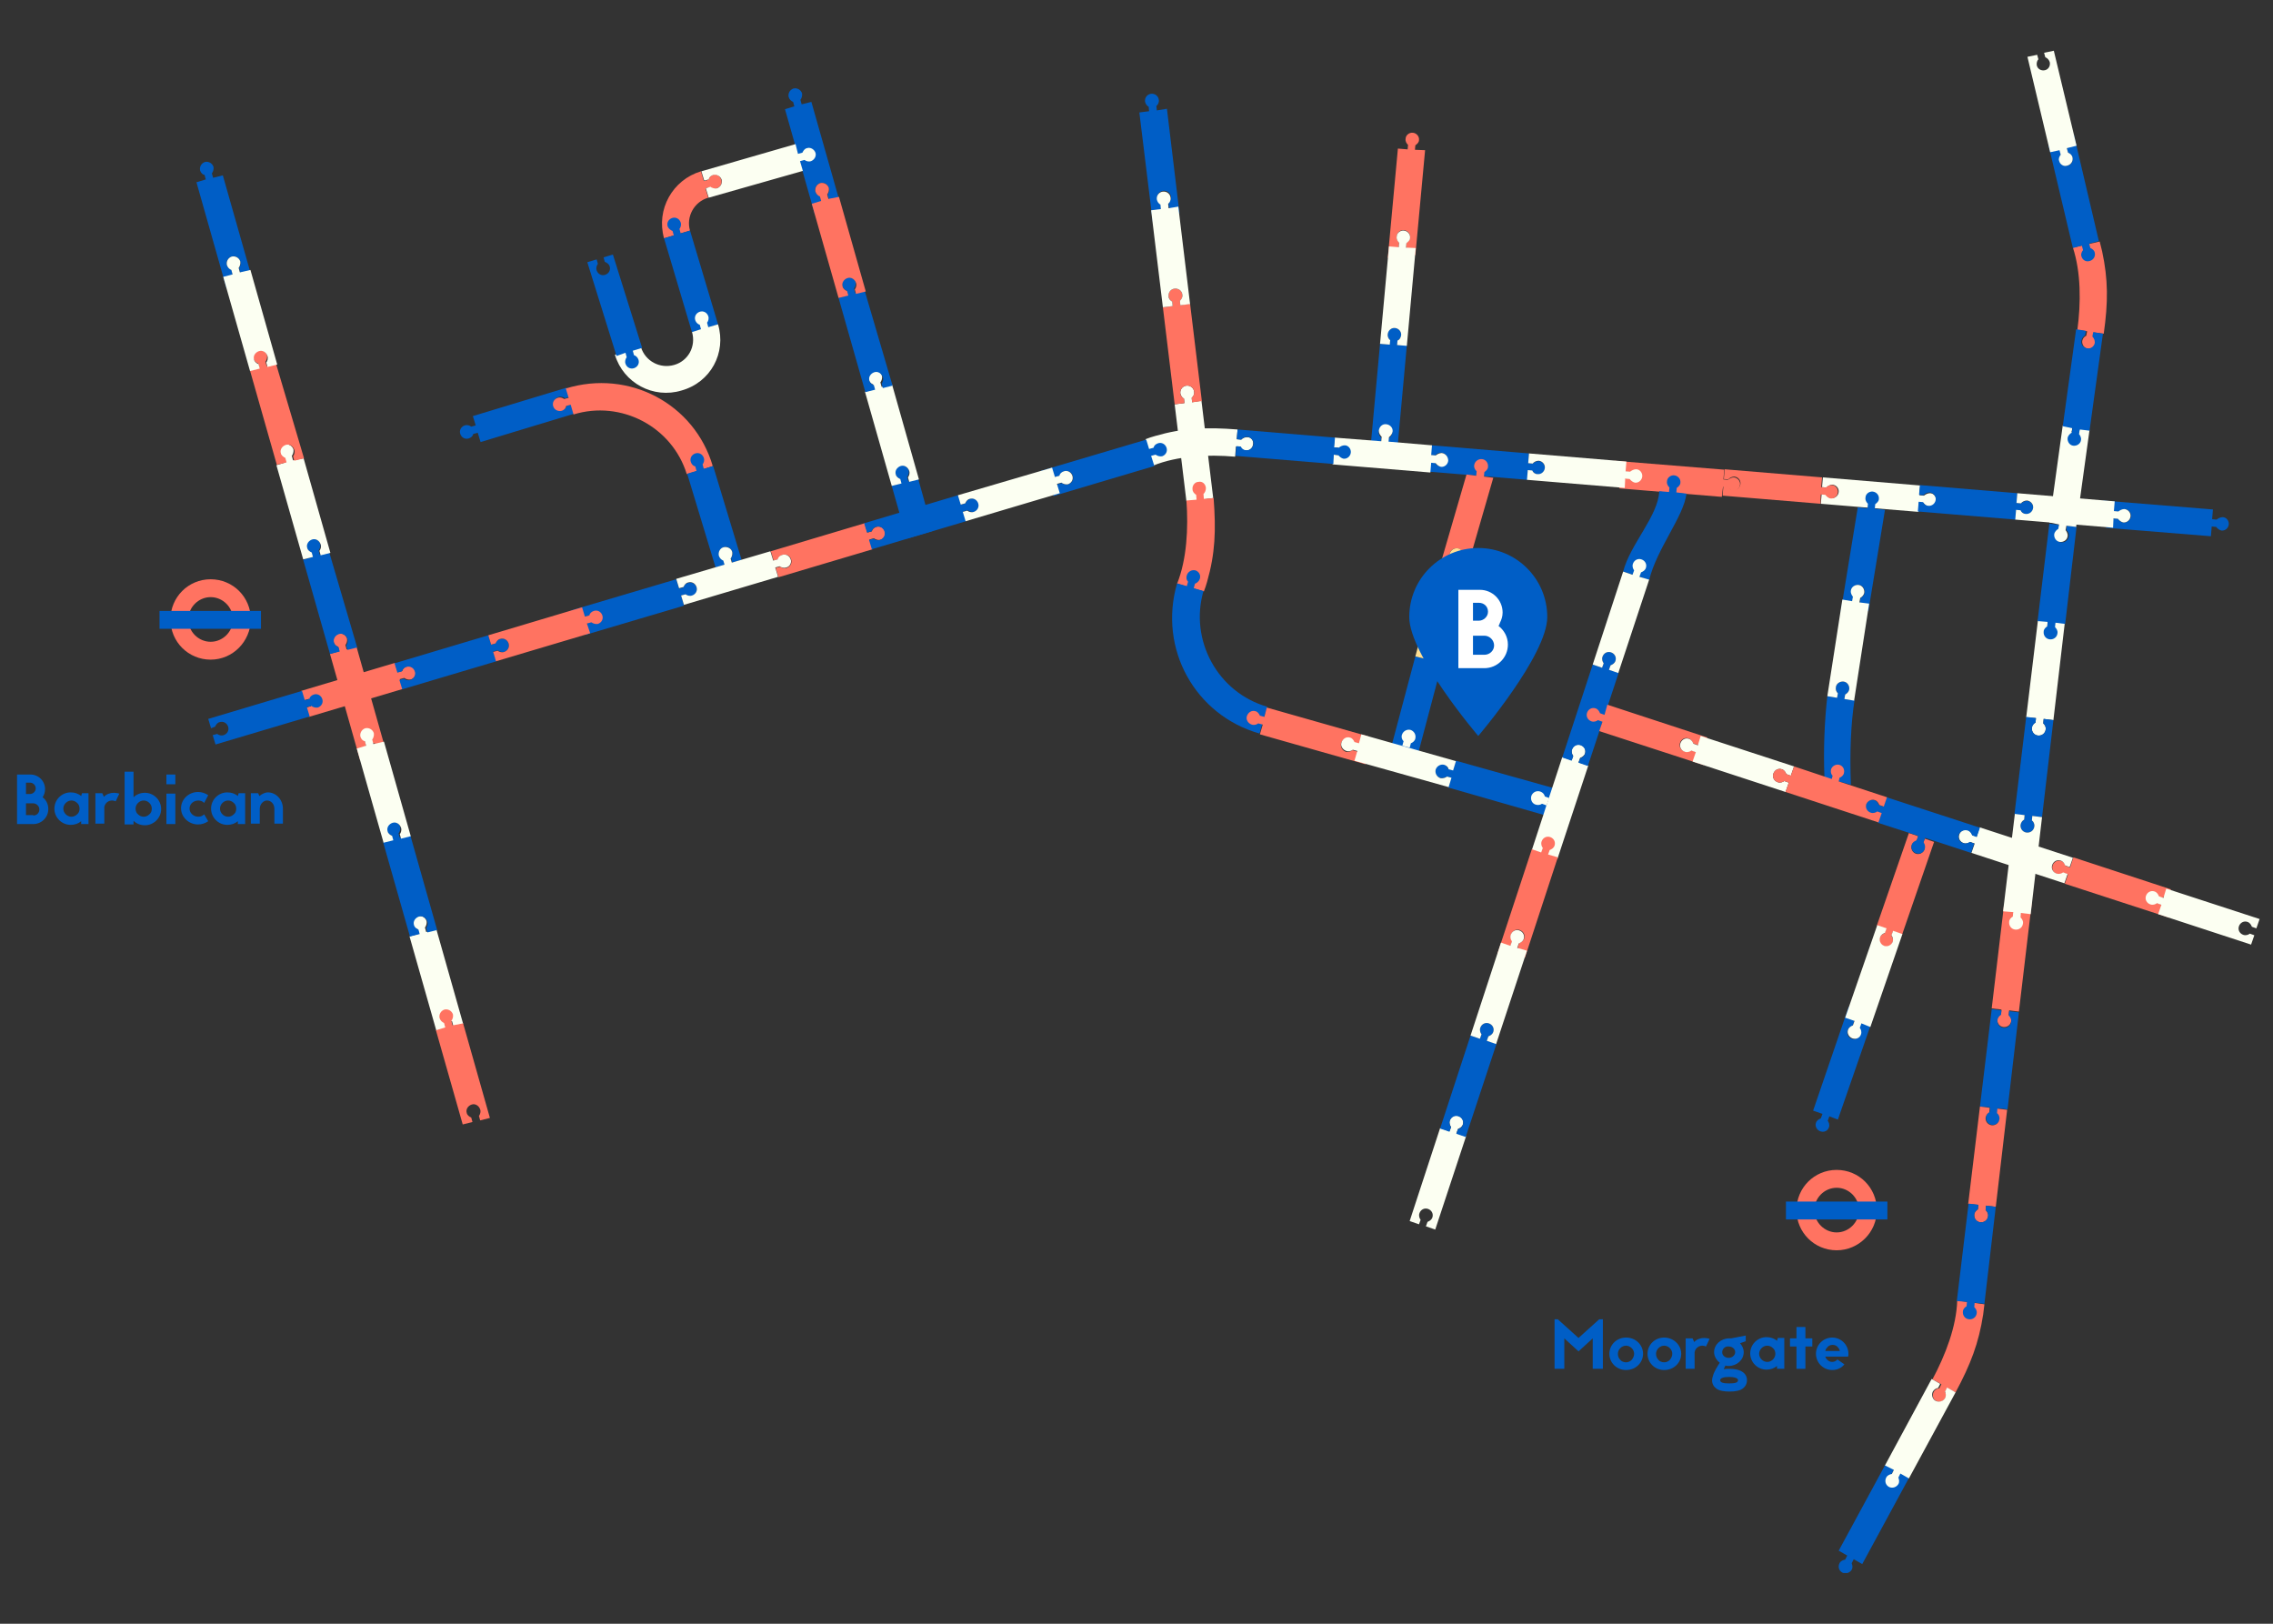 <?xml version="1.0" encoding="utf-8"?>
<!-- Generator: Adobe Illustrator 18.1.1, SVG Export Plug-In . SVG Version: 6.00 Build 0)  -->
<svg version="1.1" id="Layer_1" xmlns="http://www.w3.org/2000/svg" xmlns:xlink="http://www.w3.org/1999/xlink" x="0px" y="0px"
	 viewBox="0 0 560 400" enable-background="new 0 0 560 400" xml:space="preserve">
<rect x="0" y="0" width="560" height="400" fill="#333333" stroke="none"/>
<g>
	<path fill="#005EC6" d="M392.4,337.2v-7.5l-3.5,3.2l-3.5-3.2v7.5H383V325h0.8l5.1,4.6l5.1-4.6h0.9v12.2H392.4z"/>
	<path fill="#005EC6" d="M404.8,333.5c0,2.2-1.8,4-4.2,4c-2.3,0-4.1-1.8-4.1-4c0-2.2,1.8-4,4.1-4C403,329.5,404.8,331.3,404.8,333.5
		z M402.6,333.5c0-0.5-0.2-1-0.6-1.4c-0.4-0.4-0.9-0.6-1.4-0.6c-0.5,0-1,0.2-1.4,0.6c-0.4,0.4-0.6,0.9-0.6,1.4
		c0,0.6,0.2,1.1,0.6,1.5c0.3,0.4,0.9,0.6,1.4,0.6c0.5,0,1-0.2,1.4-0.6C402.4,334.5,402.6,334,402.6,333.5z"/>
	<path fill="#005EC6" d="M414.2,333.5c0,2.2-1.8,4-4.2,4c-2.3,0-4.1-1.8-4.1-4c0-2.2,1.8-4,4.1-4
		C412.3,329.5,414.2,331.3,414.2,333.5z M412,333.5c0-0.5-0.2-1-0.6-1.4c-0.4-0.4-0.9-0.6-1.4-0.6c-0.5,0-1,0.2-1.4,0.6
		c-0.4,0.4-0.6,0.9-0.6,1.4c0,0.6,0.2,1.1,0.6,1.5c0.3,0.4,0.9,0.6,1.4,0.6c0.5,0,1-0.2,1.4-0.6C411.8,334.5,412,334,412,333.5z"/>
	<path fill="#005EC6" d="M417.4,330.6c0.6-0.7,1.6-1,2.5-1c0.4,0,0.9,0.1,1.3,0.2l-0.9,1.9c-1.3-0.6-2.6,0.2-2.8,1.4v4.1h-2.2v-7.5
		h1.7L417.4,330.6z"/>
	<path fill="#005EC6" d="M428.7,330.9c0.5,0.6,0.9,1.3,0.9,2.2c0,1.9-1.7,3.4-3.7,3.4c-0.3,0-0.5,0-0.8-0.1
		c-0.2,0.3-0.3,0.6-0.4,0.9c0.4-0.1,0.8-0.1,1.3-0.1c1.4,0,2.4,0.2,3.2,0.7c0.8,0.5,1.2,1.2,1.2,2.1c0,0.9-0.4,1.6-1.1,2.1
		c-0.7,0.5-1.8,0.7-3.2,0.7s-2.5-0.2-3.2-0.7c-0.7-0.5-1.1-1.2-1.1-2.1c0-0.3,0.1-0.7,0.2-1c0.3-1.2,1.2-2.5,1.7-3.3
		c-0.8-0.6-1.4-1.6-1.4-2.6c0-1.9,1.7-3.4,3.7-3.4c0.2,0,0.3,0,0.5,0l3.6-0.7v1.4L428.7,330.9z M428.2,340c0-0.5-0.9-0.8-2.2-0.8
		c-1.4,0-2.2,0.3-2.2,0.8c0,0.6,0.8,0.8,2.2,0.8C427.5,340.8,428.2,340.6,428.2,340z M424.3,333.1c0,0.9,0.8,1.4,1.6,1.4
		c0.9,0,1.6-0.7,1.6-1.4c0-0.8-0.7-1.4-1.6-1.4C425,331.6,424.3,332.3,424.3,333.1z"/>
	<path fill="#005EC6" d="M439.6,329.7v7.5h-1.8v-0.7c-0.7,0.6-1.6,0.9-2.6,0.9c-2.2,0-4-1.8-4-4c0-2.2,1.8-4,4-4
		c1,0,1.9,0.3,2.6,0.9l0.2-0.7H439.6z M437.4,333.5c0-0.5-0.2-1.1-0.6-1.4c-0.4-0.4-0.9-0.6-1.4-0.6c-0.5,0-1,0.2-1.4,0.6
		c-0.4,0.4-0.6,0.9-0.6,1.4c0,0.5,0.2,1,0.6,1.4c0.4,0.4,0.9,0.6,1.4,0.6c0.5,0,1-0.2,1.4-0.6C437.2,334.5,437.4,334,437.4,333.5z"
		/>
	<path fill="#005EC6" d="M446.5,329.7v2h-1.7v5.5h-2.2v-5.5H441v-2h1.6v-2.8h2.2v2.8H446.5z"/>
	<path fill="#005EC6" d="M454.4,336.1c-0.7,0.9-1.8,1.4-3,1.4c-2.2,0-4-1.8-4-4c0-2.2,1.8-4,4-4s4,1.8,4,4c0,0.2,0,0.5-0.1,0.7h-5.6
		c0.1,0.3,0.2,0.5,0.4,0.7c0.4,0.4,0.8,0.6,1.3,0.6c0.5,0,0.9-0.2,1.3-0.6L454.4,336.1z M453.3,332.8c-0.1-0.3-0.2-0.6-0.5-0.9
		c-0.3-0.4-0.8-0.6-1.3-0.6c-0.5,0-1,0.2-1.3,0.6c-0.2,0.2-0.4,0.5-0.5,0.9H453.3z"/>
</g>
<g>
	<defs>
		<rect id="SVGID_1_" x="3.3" y="12.5" width="553.5" height="375"/>
	</defs>
	<clipPath id="SVGID_2_">
		<use xlink:href="#SVGID_1_"  overflow="visible"/>
	</clipPath>
	<g clip-path="url(#SVGID_2_)">
		<path fill="#005EC6" d="M7.5,190.8c2,0,3.6,1.6,3.6,3.6c0,0.7-0.2,1.4-0.6,2c0.9,0.7,1.4,1.7,1.4,2.9c0,2.1-1.7,3.7-3.7,3.7h-4
			v-12.2H7.5z M7.4,195.6c0.7,0,1.4-0.6,1.4-1.4s-0.7-1.4-1.4-1.4H6.4v2.8H7.4z M8.2,200.9c0.8,0,1.5-0.6,1.5-1.5
			c0-0.8-0.7-1.5-1.5-1.5H6.4v2.9H8.2z"/>
		<path fill="#005EC6" d="M21.8,195.5v7.5H20v-0.7c-0.7,0.6-1.6,0.9-2.6,0.9c-2.2,0-4-1.8-4-4c0-2.2,1.8-4,4-4c1,0,1.9,0.3,2.6,0.9
			l0.2-0.7H21.8z M19.6,199.2c0-0.5-0.2-1.1-0.6-1.4c-0.4-0.4-0.9-0.6-1.4-0.6c-0.5,0-1,0.2-1.4,0.6c-0.4,0.4-0.6,0.9-0.6,1.4
			c0,0.5,0.2,1,0.6,1.4c0.4,0.4,0.9,0.6,1.4,0.6c0.5,0,1-0.2,1.4-0.6C19.4,200.3,19.6,199.8,19.6,199.2z"/>
		<path fill="#005EC6" d="M25.6,196.3c0.6-0.7,1.6-1,2.5-1c0.4,0,0.9,0.1,1.3,0.2l-0.9,1.9c-1.3-0.6-2.6,0.2-2.8,1.4v4.1h-2.2v-7.5
			h1.7L25.6,196.3z"/>
		<path fill="#005EC6" d="M32.9,196.4c0.7-0.7,1.7-1.1,2.8-1.1c2.2,0,4,1.8,4,4c0,2.2-1.8,4-4,4c-1.1,0-2.1-0.4-2.8-1.1v0.9h-2.2
			v-13h2.2V196.4z M37.4,199.2c0-0.5-0.2-1-0.6-1.4c-0.4-0.4-0.9-0.6-1.4-0.6s-1,0.2-1.4,0.6c-0.4,0.4-0.6,0.9-0.6,1.4
			c0,0.5,0.2,1.1,0.6,1.4c0.4,0.4,0.9,0.6,1.4,0.6s1-0.2,1.4-0.6C37.2,200.3,37.4,199.8,37.4,199.2z"/>
		<path fill="#005EC6" d="M41,193.2v-2.4h2.2v2.4H41z M41,203v-7.5h2.2v7.5H41z"/>
		<path fill="#005EC6" d="M50.3,197.8c-1.1-1.2-3.6-0.5-3.6,1.4c0,1.7,2.3,2.7,3.6,1.4l1,1.7c-0.7,0.5-1.6,0.8-2.5,0.8
			c-2.3,0-4.2-1.8-4.2-4c0-2.2,1.9-4,4.2-4c0.9,0,1.8,0.3,2.5,0.8L50.3,197.8z"/>
		<path fill="#005EC6" d="M60.4,195.5v7.5h-1.8v-0.7c-0.7,0.6-1.6,0.9-2.6,0.9c-2.2,0-4-1.8-4-4c0-2.2,1.8-4,4-4
			c1,0,1.9,0.3,2.6,0.9l0.2-0.7H60.4z M58.2,199.2c0-0.5-0.2-1.1-0.6-1.4c-0.4-0.4-0.9-0.6-1.4-0.6s-1,0.2-1.4,0.6
			c-0.4,0.4-0.6,0.9-0.6,1.4c0,0.5,0.2,1,0.6,1.4c0.4,0.4,0.9,0.6,1.4,0.6s1-0.2,1.4-0.6C58,200.3,58.2,199.8,58.2,199.2z"/>
		<path fill="#005EC6" d="M63.9,196.1c0.6-0.5,1.4-0.9,2.1-0.9c2,0,3.7,1.8,3.7,4v3.7h-2.1v-3.7c0-1.1-0.8-2-1.8-2c-1,0-1.8,1-1.8,2
			v3.7h-2.2v-7.5h1.8L63.9,196.1z"/>
	</g>
	<path clip-path="url(#SVGID_2_)" fill="#005EC6" d="M376.4,115.9l1.1,0.1c0.3,0.4,0.8,0.8,1.3,0.9c0.9,0.1,1.7-0.6,1.8-1.5
		c0.1-0.9-0.6-1.8-1.5-1.8c-0.6,0-1.1,0.3-1.5,0.6l-1.1-0.1l0.2-2.4l-24-2l-0.2,2.4l1.1,0.1c0.3-0.4,0.9-0.7,1.5-0.7
		c0.9,0.1,1.6,0.9,1.5,1.8c-0.1,0.9-0.9,1.6-1.8,1.5c-0.6,0-1.1-0.4-1.3-0.9l-1.1-0.1l-0.2,2.4l24.1,2L376.4,115.9z"/>
	<path clip-path="url(#SVGID_2_)" fill="#005EC6" d="M454.4,172.2l0.2-1.1c0.4-0.2,0.9-0.7,1-1.3c0.1-0.9-0.5-1.8-1.4-1.9
		c-0.9-0.1-1.8,0.5-1.9,1.4c-0.1,0.6,0.2,1.1,0.5,1.5l-0.2,1.1l-2.4-0.4c-0.7,6.2-1,13.3-0.7,20.2l1.6,0.3l1.8,0.5l3.1,0.8
		c-0.3-8,0-15.1,0.9-20.8L454.4,172.2z"/>
	<path clip-path="url(#SVGID_2_)" fill="#005EC6" d="M352.9,162.8l0.3-1.1c0.5-0.2,1-0.6,1.1-1.2c0.2-0.9-0.3-1.8-1.2-2.1
		c-0.9-0.2-1.8,0.3-2.1,1.2c-0.2,0.6,0,1.2,0.4,1.6l-0.3,1.1l-2.4-0.6l-6.2,23.3l2.4,0.6l1.8,0.5l2.4,0.6l6.2-23.4L352.9,162.8z"/>
	<path clip-path="url(#SVGID_2_)" fill="#FF7361" d="M365.6,117.4l0.1-1.1c0.4-0.3,0.9-0.7,0.9-1.3c0.1-0.9-0.5-1.8-1.5-1.9
		c-0.9-0.1-1.8,0.6-1.9,1.5c-0.1,0.6,0.2,1.1,0.6,1.5l-0.1,1.1l-2.4-0.3l-7.1,24.4l3.1-2.3l0.3-1.1c-0.3-0.4-0.5-1-0.4-1.6
		c0.2-0.9,1.2-1.4,2-1.2c0.9,0.2,1.4,1.2,1.2,2.1c-0.2,0.6-0.6,1-1.1,1.2l-0.3,1.1l1.9,2.4l7-24.2L365.6,117.4z"/>
	<path clip-path="url(#SVGID_2_)" fill="#FFDF93" d="M359.1,139.5l0.3-1.1c0.5-0.2,1-0.6,1.1-1.2c0.2-0.9-0.3-1.8-1.2-2.1
		c-0.9-0.2-1.8,0.3-2.1,1.2c-0.2,0.6,0,1.2,0.4,1.6l-0.3,1.1l-2.4-0.6l-6.2,23.3l2.4,0.6l0.3-1.1c-0.3-0.4-0.5-1-0.4-1.6
		c0.2-0.9,1.2-1.4,2-1.2c0.9,0.2,1.4,1.2,1.2,2.1c-0.2,0.6-0.6,1-1.1,1.2l-0.3,1.1l2.4,0.6l6.2-23.4L359.1,139.5z"/>
	<path clip-path="url(#SVGID_2_)" fill="#005EC6" d="M344.2,85l0.1-1.1c0.4-0.3,0.9-0.7,0.9-1.3c0.1-0.9-0.6-1.7-1.5-1.8
		c-0.9-0.1-1.8,0.6-1.8,1.5c-0.1,0.6,0.2,1.1,0.6,1.5l-0.1,1.1l-2.4-0.2l-2.2,24l2.4,0.2l0.1-1.1c-0.4-0.3-0.7-0.9-0.6-1.5
		c0.1-0.9,0.9-1.6,1.8-1.5c0.9,0.1,1.6,0.9,1.5,1.8c-0.1,0.6-0.4,1.1-0.9,1.3l-0.1,1.1l2.4,0.2l2.2-24.1L344.2,85z"/>
	<path clip-path="url(#SVGID_2_)" fill="#FF7361" d="M348.6,36.9l0.1-1.1c0.4-0.3,0.9-0.7,0.9-1.3c0.1-0.9-0.6-1.7-1.5-1.8
		c-0.9-0.1-1.8,0.6-1.8,1.5c-0.1,0.6,0.2,1.1,0.6,1.5l-0.1,1.1l-2.4-0.2l-2.5,27l2.7-2.8l0.1-1.1c-0.4-0.3-0.7-0.9-0.6-1.5
		c0.1-0.9,0.9-1.6,1.8-1.5c0.9,0.1,1.6,0.9,1.5,1.8c-0.1,0.6-0.4,1.1-0.9,1.3l-0.1,1.1l2.3,2l2.4-25.9L348.6,36.9z"/>
	<path clip-path="url(#SVGID_2_)" fill="#FCFFF2" d="M346.4,61l0.1-1.1c0.4-0.3,0.9-0.7,0.9-1.3c0.1-0.9-0.6-1.7-1.5-1.8
		c-0.9-0.1-1.8,0.6-1.8,1.5c-0.1,0.6,0.2,1.1,0.6,1.5l-0.1,1.1l-2.4-0.2l-2.2,24l2.4,0.2l0.1-1.1c-0.4-0.3-0.7-0.9-0.6-1.5
		c0.1-0.9,0.9-1.6,1.8-1.5c0.9,0.1,1.6,0.9,1.5,1.8c-0.1,0.6-0.4,1.1-0.9,1.3l-0.1,1.1l2.4,0.2l2.2-24.1L346.4,61z"/>
	<path clip-path="url(#SVGID_2_)" fill="#FCFFF2" d="M355.2,111.6c-0.6,0-1.1,0.3-1.5,0.6l-1.1-0.1l0.2-2.4l-10.7-0.9l0.1-1.1
		c0.4-0.3,0.8-0.8,0.9-1.4c0.1-0.9-0.6-1.7-1.6-1.8c-0.9-0.1-1.7,0.6-1.8,1.6c0,0.6,0.3,1.1,0.7,1.5l-0.1,1.1l-11.5-0.9l-0.2,2.4
		l1.1,0.1c0.3-0.4,0.1,2.3-0.1,1.8l-1.1-0.1l-0.2,2.4l24.1,2l0.2-2.4l1.1,0.1c0.3,0.4,0.8,0.8,1.3,0.9c0.9,0.1,1.7-0.6,1.8-1.5
		C356.8,112.5,356.1,111.7,355.2,111.6"/>
	<path clip-path="url(#SVGID_2_)" fill="#FF7361" d="M479.2,344.5c0.3-0.5,0.3-1.1,0-1.6l0.5-1l2.1,1.1c3.7-6.9,5.7-12.1,6.8-19.2
		c0.1-0.8,0.2-1.7,0.3-2.5l-6.7-0.9c-0.2,6.4-2.9,13.4-6.1,19.4l2.2,1.2l-0.5,1c-0.5,0-1.1,0.3-1.4,0.9c-0.4,0.8-0.2,1.8,0.6,2.2
		C477.7,345.6,478.7,345.3,479.2,344.5"/>
	<path clip-path="url(#SVGID_2_)" fill="#005EC6" d="M455.1,383.2l-0.5,1c-0.5,0.1-1.1,0.3-1.4,0.9c-0.4,0.8-0.2,1.8,0.7,2.3
		c0.8,0.4,1.8,0.1,2.3-0.7c0.3-0.5,0.2-1.1,0-1.6l0.5-1l2.1,1.2l11.5-21.2l-2.1-1.2l-0.5,1c0.2,0.5-2.1-0.8-1.6-0.9l0.5-1l-2.1-1.2
		L453,382L455.1,383.2z"/>
	<path clip-path="url(#SVGID_2_)" fill="#FCFFF2" d="M466.6,362.1l-0.5,1c-0.5,0.1-1.1,0.3-1.4,0.9c-0.4,0.8-0.2,1.8,0.7,2.3
		c0.8,0.4,1.8,0.1,2.3-0.7c0.3-0.5,0.2-1.1,0-1.6l0.5-1l2.1,1.2l11.5-21.2l-2.1-1.2l-0.5,1c0.2,0.5,0.3,1.1,0,1.6
		c-0.4,0.8-1.5,1.1-2.3,0.7c-0.8-0.4-1.1-1.5-0.7-2.3c0.3-0.5,0.8-0.8,1.3-0.9l0.5-1l-2.1-1.2L464.4,361L466.6,362.1z"/>
	<path clip-path="url(#SVGID_2_)" fill="#FCFFF2" d="M307.3,107.7c-0.6,0-1.1,0.2-1.5,0.6l-1.1-0.1l0.2-2.4
		c-7.8-0.6-13.4-0.4-20.3,1.6c-0.8,0.2-1.6,0.5-2.4,0.8l1.9,6.5c5.9-2.4,13.4-2.8,20.2-2.2l0.2-2.5l1.1,0.1c0.3,0.5,0.7,0.9,1.3,0.9
		c0.9,0.1,1.7-0.6,1.8-1.5C308.9,108.6,308.3,107.7,307.3,107.7"/>
	<path clip-path="url(#SVGID_2_)" fill="#FF7361" d="M172.7,42.2l0.7,2.4l0,0l1.1-0.3c0.2-0.5,0.6-1,1.1-1.2
		c0.9-0.3,1.8,0.2,2.1,1.2c0.3,0.9-0.3,1.9-1.2,2.1c-0.6,0.2-1.2,0-1.6-0.3l-1.1,0.3l0,0l0.7,2.3c-3.5,1-5.5,4.7-4.5,8.1l-6.4,1.9
		C161.6,51.6,165.7,44.3,172.7,42.2"/>
	<path clip-path="url(#SVGID_2_)" fill="#005EC6" d="M166,58l-0.3-1.1c-0.5-0.2-1-0.6-1.2-1.1c-0.3-0.9,0.2-1.8,1.1-2.1
		c0.9-0.3,1.8,0.2,2.1,1.1c0.2,0.6,0,1.2-0.3,1.6l0.3,1.1l2.3-0.7l6.9,23.1l-6.4,2l-6.9-23.2L166,58z"/>
	<path clip-path="url(#SVGID_2_)" fill="#FF7361" d="M51.9,147.1c-3,0-5.5,2.5-5.5,5.5c0,3,2.5,5.5,5.5,5.5c3,0,5.5-2.5,5.5-5.5
		C57.4,149.6,54.9,147.1,51.9,147.1 M51.9,162.5c-5.5,0-9.9-4.4-9.9-9.9c0-5.5,4.4-9.9,9.9-9.9s9.9,4.4,9.9,9.9
		C61.7,158.1,57.3,162.5,51.9,162.5"/>
</g>
<rect x="39.3" y="150.5" fill="#005EC6" width="25" height="4.4"/>
<g>
	<defs>
		<rect id="SVGID_3_" x="3.3" y="12.5" width="553.5" height="375"/>
	</defs>
	<clipPath id="SVGID_4_">
		<use xlink:href="#SVGID_3_"  overflow="visible"/>
	</clipPath>
	<path clip-path="url(#SVGID_4_)" fill="#FF7361" d="M452.5,292.6c-3,0-5.5,2.5-5.5,5.5c0,3,2.5,5.5,5.5,5.5c3,0,5.5-2.5,5.5-5.5
		C458,295.1,455.5,292.6,452.5,292.6 M452.5,308c-5.5,0-9.9-4.4-9.9-9.9s4.4-9.9,9.9-9.9c5.5,0,9.9,4.4,9.9,9.9S457.9,308,452.5,308
		"/>
</g>
<rect x="440" y="296" fill="#005EC6" width="25" height="4.4"/>
<g>
	<defs>
		<rect id="SVGID_5_" x="3.3" y="12.5" width="553.5" height="375"/>
	</defs>
	<clipPath id="SVGID_6_">
		<use xlink:href="#SVGID_5_"  overflow="visible"/>
	</clipPath>
	<path clip-path="url(#SVGID_6_)" fill="#FCFFF2" d="M472.8,123.8l1.1,0.1c0.3,0.4,0.8,0.8,1.3,0.9c0.9,0.1,1.7-0.6,1.8-1.5
		c0.1-0.9-0.6-1.8-1.5-1.8c-0.6,0-1.1,0.3-1.5,0.6l-1.1-0.1l0.2-2.4l-24-2l-0.2,2.4l1.1,0.1c0.3-0.4,0.9-0.7,1.5-0.7
		c0.9,0.1,1.6,0.9,1.5,1.8s-0.9,1.6-1.8,1.5c-0.6,0-1.1-0.4-1.3-0.9l-1.1-0.1l-0.2,2.4l24.1,2L472.8,123.8z"/>
	<path clip-path="url(#SVGID_6_)" fill="#005EC6" d="M544.9,129.7l1.1,0.1c0.3,0.4,0.8,0.8,1.3,0.9c0.9,0.1,1.7-0.6,1.8-1.5
		c0.1-0.9-0.6-1.8-1.5-1.8c-0.6,0-1.1,0.3-1.5,0.6l-1.1-0.1l0.2-2.4l-27.1-2.2l2.8,2.7l1.1,0.1c0.3-0.4,0.9-0.7,1.5-0.7
		c0.9,0.1,1.6,0.9,1.5,1.8c-0.1,0.9-0.9,1.6-1.8,1.5c-0.6,0-1.1-0.4-1.3-0.9l-1.1-0.1l-2,2.3l25.9,2.1L544.9,129.7z"/>
	<path clip-path="url(#SVGID_6_)" fill="#FF7361" d="M424.5,119.9l1.1,0.1c0.3,0.4,0.8,0.8,1.3,0.9c0.9,0.1,1.7-0.6,1.8-1.5
		c0.1-0.9-0.6-1.7-1.5-1.8c-0.6,0-1.1,0.3-1.5,0.6l-1.1-0.1l0.2-2.4l-27.1-2.2l2.8,2.7l1.1,0.1c0.3-0.4-1.3,1.7-1.3,1.7l-1.4,2.3
		l25.3,2.1L424.5,119.9z"/>
	<path clip-path="url(#SVGID_6_)" fill="#FCFFF2" d="M400.4,117.9l1.1,0.1c0.3,0.4,0.8,0.8,1.3,0.9c0.9,0.1,1.7-0.6,1.8-1.5
		c0.1-0.9-0.6-1.8-1.5-1.8c-0.6,0-1.1,0.3-1.5,0.6l-1.1-0.1l0.2-2.4l-24-2l-0.2,2.4l1.1,0.1c0.3-0.4,0.9-0.7,1.5-0.7
		c0.9,0.1,1.6,0.9,1.5,1.8c-0.1,0.9-0.9,1.6-1.8,1.5c-0.6,0-1.1-0.4-1.3-0.9l-1.1-0.1l-0.2,2.4l24.1,2L400.4,117.9z"/>
	<path clip-path="url(#SVGID_6_)" fill="#FF7361" d="M448.6,121.8l1.1,0.1c0.3,0.4,0.8,0.8,1.3,0.9c0.9,0.1,1.7-0.6,1.8-1.5
		c0.1-0.9-0.6-1.8-1.5-1.8c-0.6,0-1.1,0.3-1.5,0.6l-1.1-0.1l0.2-2.4l-24-2l-0.2,2.4l1.1,0.1c0.3-0.4,0.9-0.7,1.5-0.7
		c0.9,0.1,1.6,0.9,1.5,1.8c-0.1,0.9-0.9,1.6-1.8,1.5c-0.6,0-1.1-0.4-1.3-0.9l-1.1-0.1l-0.2,2.4l24.1,2L448.6,121.8z"/>
	<path clip-path="url(#SVGID_6_)" fill="#005EC6" d="M496.7,125.7l1.1,0.1c0.3,0.4,0.8,0.8,1.3,0.9c0.9,0.1,1.7-0.6,1.8-1.5
		c0.1-0.9-0.6-1.8-1.5-1.8c-0.6,0-1.1,0.3-1.5,0.6l-1.1-0.1l0.2-2.4l-24-2l-0.2,2.4l1.1,0.1c0.3-0.4,0.9-0.7,1.5-0.7
		c0.9,0.1,1.6,0.9,1.5,1.8c-0.1,0.9-0.9,1.6-1.8,1.5c-0.6,0-1.1-0.4-1.3-0.9l-1.1-0.1l-0.2,2.4l24.1,2L496.7,125.7z"/>
	<path clip-path="url(#SVGID_6_)" fill="#FCFFF2" d="M520.7,127.7l1.1,0.1c0.3,0.4,0.8,0.8,1.3,0.9c0.9,0.1,1.7-0.6,1.8-1.5
		c0.1-0.9-0.6-1.7-1.5-1.8c-0.6,0-1.1,0.3-1.5,0.6l-1.1-0.1l0.2-2.4l-24-2l-0.2,2.4l1.1,0.1c0.3-0.4,0.9-0.7,1.5-0.7
		c0.9,0.1,1.6,0.9,1.5,1.8c-0.1,0.9-0.9,1.6-1.8,1.5c-0.6,0-1.1-0.4-1.3-0.9l-1.1-0.1l-0.2,2.4l24.1,2L520.7,127.7z"/>
	<path clip-path="url(#SVGID_6_)" fill="#005EC6" d="M328.6,112l1.1,0.1c0.3,0.4,0.8,0.8,1.3,0.9c0.9,0.1,1.7-0.6,1.8-1.5
		c0.1-0.9-0.6-1.8-1.5-1.8c-0.6,0-1.1,0.3-1.5,0.6l-1.1-0.1l0.2-2.4l-24-2l-0.2,2.4l1.1,0.1c0.3-0.4,0.9-0.7,1.5-0.7
		c0.9,0.1,1.6,0.9,1.5,1.8c-0.1,0.9-0.9,1.6-1.8,1.5c-0.6,0-1.1-0.4-1.3-0.9l-1.1-0.1l-0.2,2.4l24.1,2L328.6,112z"/>
	<path clip-path="url(#SVGID_6_)" fill="#005EC6" d="M283.6,112.3l1.1-0.3c0.4,0.3,1,0.5,1.6,0.4c0.9-0.3,1.4-1.2,1.1-2.1
		c-0.3-0.9-1.2-1.4-2.1-1.1c-0.6,0.2-1,0.6-1.1,1.1l-1.1,0.3l-0.7-2.3l-26,7.7l3.6,1.5l1.1-0.3c0.2-0.5,0.6-1,1.1-1.1
		c0.9-0.3,1.8,0.2,2.1,1.1s-0.2,1.8-1.1,2.1c-0.6,0.2-1.2,0-1.6-0.3l-1.1,0.3l-1,2.9l24.9-7.4L283.6,112.3z"/>
	<path clip-path="url(#SVGID_6_)" fill="#005EC6" d="M167.8,146.7l1.1-0.3c0.4,0.3,1,0.5,1.6,0.4c0.9-0.3,1.4-1.2,1.1-2.1
		c-0.3-0.9-1.2-1.4-2.1-1.1c-0.6,0.2-1,0.6-1.1,1.1l-1.1,0.3l-0.7-2.3l-26,7.7l3.6,1.5l1.1-0.3c0.2-0.5-0.6,2.1-0.6,2.1l-0.5,2.7
		l24.3-7.2L167.8,146.7z"/>
	<path clip-path="url(#SVGID_6_)" fill="#FF7361" d="M98.5,167.3l1.1-0.3c0.4,0.3,1,0.5,1.6,0.4c0.9-0.3,1.4-1.2,1.1-2.1
		c-0.3-0.9-1.2-1.4-2.1-1.1c-0.6,0.2-1,0.6-1.1,1.1l-1.1,0.3l-0.7-2.3l-23.1,6.9l0.7,2.3l1.1-0.3c0.2-0.5,0.9,2.1,0.5,1.8l-1.1,0.3
		l0.7,2.3l23.2-6.9L98.5,167.3z"/>
	<path clip-path="url(#SVGID_6_)" fill="#005EC6" d="M121.5,160.5l1.1-0.3c0.4,0.3,1,0.5,1.6,0.4c0.9-0.3,1.4-1.2,1.1-2.1
		c-0.3-0.9-1.2-1.4-2.1-1.1c-0.6,0.2-1,0.6-1.1,1.1l-1.1,0.3l-0.7-2.3l-23.1,6.9l0.7,2.3l1.1-0.3c0.2-0.5,0.6-1,1.1-1.1
		c0.9-0.3,1.8,0.2,2.1,1.1c0.3,0.9-0.2,1.8-1.1,2.1c-0.6,0.2-1.2,0-1.6-0.3l-1.1,0.3l0.7,2.3l23.2-6.9L121.5,160.5z"/>
	<path clip-path="url(#SVGID_6_)" fill="#FF7361" d="M144.6,153.6l1.1-0.3c0.4,0.3,1,0.5,1.6,0.4c0.9-0.3,1.4-1.2,1.1-2.1
		c-0.3-0.9-1.2-1.4-2.1-1.1c-0.6,0.2-1,0.6-1.1,1.1l-1.1,0.3l-0.7-2.3l-23.1,6.9l0.7,2.3l1.1-0.3c0.2-0.5,0.6-1,1.1-1.1
		c0.9-0.3,1.8,0.2,2.1,1.1c0.3,0.9-0.2,1.8-1.1,2.1c-0.6,0.2-1.2,0-1.6-0.3l-1.1,0.3l0.7,2.3l23.2-6.9L144.6,153.6z"/>
	<path clip-path="url(#SVGID_6_)" fill="#FF7361" d="M214.2,132.9l1.1-0.3c0.4,0.3,1,0.5,1.6,0.4c0.9-0.3,1.4-1.2,1.1-2.1
		c-0.3-0.9-1.2-1.4-2.1-1.1c-0.6,0.2-1,0.6-1.1,1.1l-1.1,0.3l-0.7-2.3l-23.1,6.9l0.7,2.3l1.1-0.3c0.2-0.5,0.6-1,1.1-1.1
		c0.9-0.3,1.8,0.2,2.1,1.1c0.3,0.9-0.2,1.8-1.1,2.1c-0.6,0.2-1.2,0-1.6-0.3l-1.1,0.3l0.7,2.3l23.2-6.9L214.2,132.9z"/>
	<path clip-path="url(#SVGID_6_)" fill="#005EC6" d="M237.3,126l1.1-0.3c0.4,0.3,1,0.5,1.6,0.4c0.9-0.3,1.4-1.2,1.1-2.1
		c-0.3-0.9-1.2-1.4-2.1-1.1c-0.6,0.2-1,0.6-1.1,1.1l-1.1,0.3L236,122l-23.1,6.9l0.7,2.3l1.1-0.3c0.2-0.5,0.6-1,1.1-1.1
		c0.9-0.3,1.8,0.2,2.1,1.1s-0.2,1.8-1.1,2.1c-0.6,0.2-1.2,0-1.6-0.3l-1.1,0.3l0.7,2.3l23.2-6.9L237.3,126z"/>
	<path clip-path="url(#SVGID_6_)" fill="#FCFFF2" d="M260.4,119.2l1.1-0.3c0.4,0.3,1,0.5,1.6,0.4c0.9-0.3,1.4-1.2,1.1-2.1
		c-0.3-0.9-1.2-1.4-2.1-1.1c-0.6,0.2-1,0.6-1.1,1.1l-1.1,0.3l-0.7-2.3L236,122l0.7,2.3l1.1-0.3c0.2-0.5,0.6-1,1.1-1.1
		c0.9-0.3,1.8,0.2,2.1,1.1s-0.2,1.8-1.1,2.1c-0.6,0.2-1.2,0-1.6-0.3l-1.1,0.3l0.7,2.3l23.2-6.9L260.4,119.2z"/>
	<path clip-path="url(#SVGID_6_)" fill="#005EC6" d="M75.6,174.2l1.1-0.3c0.4,0.3,1,0.5,1.6,0.4c0.9-0.3,1.4-1.2,1.1-2.1
		c-0.3-0.9-1.2-1.4-2.1-1.1c-0.6,0.2-1,0.6-1.1,1.1l-1.1,0.3l-0.7-2.3l-23.1,6.9l0.7,2.3L53,179c0.2-0.5,0.6-1,1.1-1.1
		c0.9-0.3,1.8,0.2,2.1,1.1c0.3,0.9-0.2,1.8-1.1,2.1c-0.6,0.2-1.2,0-1.6-0.3l-1.1,0.3l0.7,2.3l23.2-6.9L75.6,174.2z"/>
	<path clip-path="url(#SVGID_6_)" fill="#005EC6" d="M52.5,43.8l-0.3-1.1c0.3-0.4,0.5-1,0.4-1.6c-0.3-0.9-1.2-1.4-2.1-1.2
		c-0.9,0.3-1.4,1.2-1.2,2.1c0.2,0.6,0.6,1,1.1,1.1l0.3,1.1l-2.3,0.7l7.4,26.1l1.5-3.6L57,66.4c-0.5-0.2-1-0.6-1.1-1.1
		c-0.3-0.9,0.3-1.8,1.2-2.1c0.9-0.3,1.8,0.3,2.1,1.2c0.2,0.6,0,1.2-0.3,1.6l0.3,1.1l2.8,1.1l-7.1-25L52.5,43.8z"/>
	<path clip-path="url(#SVGID_6_)" fill="#FF7361" d="M85.4,160l-0.3-1.1c0.3-0.4,0.5-1,0.4-1.6c-0.3-0.9-1.2-1.4-2.1-1.2
		c-0.9,0.3-1.4,1.2-1.2,2.1c0.2,0.6,0.6,1,1.1,1.1l0.3,1.1l-2.3,0.7l7.4,26.1l1.5-3.6l-0.3-1.1c-0.5-0.2,2.1,0.6,2.1,0.6l2.7,0.5
		l-6.9-24.4L85.4,160z"/>
	<path clip-path="url(#SVGID_6_)" fill="#FCFFF2" d="M105,229.6l-0.3-1.1c0.3-0.4,0.5-1,0.4-1.6c-0.3-0.9-1.2-1.4-2.1-1.2
		c-0.9,0.3-1.4,1.2-1.2,2.1c0.2,0.6,0.6,1,1.1,1.1l0.3,1.1l-2.3,0.7l6.6,23.2l2.4-0.6l-0.3-1.1c-0.5-0.2,2.1-0.9,1.8-0.5l0.3,1.1
		l2.4-0.6l-6.6-23.3L105,229.6z"/>
	<path clip-path="url(#SVGID_6_)" fill="#005EC6" d="M98.5,206.4l-0.3-1.1c0.3-0.4,0.5-1,0.4-1.6c-0.3-0.9-1.2-1.4-2.1-1.2
		c-0.9,0.3-1.4,1.2-1.2,2.1c0.2,0.6,0.6,1,1.1,1.1l0.3,1.1l-2.3,0.7l6.6,23.2l2.4-0.6l-0.3-1.1c-0.5-0.2-1-0.6-1.1-1.1
		c-0.3-0.9,0.3-1.8,1.2-2.1c0.9-0.3,1.8,0.3,2.1,1.2c0.2,0.6,0,1.2-0.3,1.6l0.3,1.1l2.4-0.6l-6.6-23.3L98.5,206.4z"/>
	<path clip-path="url(#SVGID_6_)" fill="#FCFFF2" d="M92,183.3l-0.3-1.1c0.3-0.4,0.5-1,0.4-1.6c-0.3-0.9-1.2-1.4-2.1-1.2
		c-0.9,0.3-1.4,1.2-1.2,2.1c0.2,0.6,0.6,1,1.1,1.1l0.3,1.1l-2.3,0.7l6.6,23.2l2.4-0.6l-0.3-1.1c-0.5-0.2-1-0.6-1.1-1.1
		c-0.3-0.9,0.3-1.8,1.2-2.1c0.9-0.3,1.8,0.3,2.1,1.2c0.2,0.6,0,1.2-0.3,1.6l0.3,1.1l2.4-0.6l-6.6-23.3L92,183.3z"/>
	<path clip-path="url(#SVGID_6_)" fill="#005EC6" d="M78.8,136.7l-0.3-1.1c0.3-0.4,0.5-1,0.4-1.6c-0.3-0.9-1.2-1.4-2.1-1.2
		c-0.9,0.3-1.4,1.2-1.2,2.1c0.2,0.6,0.6,1,1.1,1.2l0.3,1.1l-2.3,0.7l6.6,23.2l2.4-0.6l-0.3-1.1c-0.5-0.2-1-0.6-1.1-1.1
		c-0.3-0.9,0.3-1.8,1.2-2.1c0.9-0.3,1.8,0.3,2.1,1.2c0.2,0.6,0,1.2-0.3,1.6l0.3,1.1l2.4-0.6L81.1,136L78.8,136.7z"/>
	<path clip-path="url(#SVGID_6_)" fill="#FCFFF2" d="M72.2,113.4l-0.3-1.1c0.3-0.4,0.5-1,0.4-1.6c-0.3-0.9-1.2-1.4-2.1-1.2
		c-0.9,0.3-1.4,1.2-1.2,2.1c0.2,0.6,0.6,1,1.1,1.2l0.3,1.1l-2.3,0.7l6.6,23.2l2.4-0.6l-0.3-1.1c-0.5-0.2-1-0.6-1.1-1.1
		c-0.3-0.9,0.3-1.8,1.2-2.1c0.9-0.3,1.8,0.3,2.1,1.2c0.2,0.6,0,1.2-0.3,1.6l0.3,1.1l2.4-0.6l-6.6-23.3L72.2,113.4z"/>
	<path clip-path="url(#SVGID_6_)" fill="#FF7361" d="M65.7,90.2l-0.3-1.1c0.3-0.4,0.5-1,0.4-1.6c-0.3-0.9-1.2-1.4-2.1-1.2
		c-0.9,0.3-1.4,1.2-1.2,2.1c0.2,0.6,0.6,1,1.1,1.1l0.3,1.1l-2.3,0.7l6.6,23.2l2.4-0.6l-0.3-1.1c-0.5-0.2-1-0.6-1.1-1.1
		c-0.3-0.9,0.3-1.8,1.2-2.1c0.9-0.3,1.8,0.3,2.1,1.2c0.2,0.6,0,1.2-0.3,1.6l0.3,1.1l2.4-0.6L68,89.6L65.7,90.2z"/>
	<path clip-path="url(#SVGID_6_)" fill="#FCFFF2" d="M59.1,67.1L58.8,66c0.3-0.4,0.5-1,0.4-1.6c-0.3-0.9-1.2-1.4-2.1-1.2
		c-0.9,0.3-1.4,1.2-1.2,2.1c0.2,0.6,0.6,1,1.1,1.2l0.3,1.1L55,68.2l6.6,23.2l2.4-0.6l-0.3-1.1c-0.5-0.2-1-0.6-1.1-1.1
		c-0.3-0.9,0.3-1.8,1.2-2.1c0.9-0.3,1.8,0.3,2.1,1.2c0.2,0.6,0,1.2-0.3,1.6l0.3,1.1l2.4-0.6l-6.6-23.3L59.1,67.1z"/>
	<path clip-path="url(#SVGID_6_)" fill="#FF7361" d="M111.5,252.6l-0.3-1.1c0.3-0.4,0.5-1,0.4-1.6c-0.3-0.9-1.2-1.4-2.1-1.2
		c-0.9,0.3-1.4,1.2-1.2,2.1c0.2,0.6,0.6,1,1.1,1.2l0.3,1.1l-2.3,0.7l6.6,23.2l2.4-0.6l-0.3-1.1c-0.5-0.2-1-0.6-1.1-1.1
		c-0.3-0.9,0.3-1.8,1.2-2.1c0.9-0.3,1.8,0.3,2.1,1.2c0.2,0.6,0,1.2-0.3,1.6l0.3,1.1l2.4-0.6l-6.6-23.3L111.5,252.6z"/>
	<path clip-path="url(#SVGID_6_)" fill="#005EC6" d="M117.2,104.8l-1.1,0.3c-0.4-0.3-1-0.5-1.6-0.3c-0.9,0.3-1.4,1.2-1.1,2.1
		c0.3,0.9,1.2,1.4,2.1,1.1c0.6-0.2,1-0.6,1.1-1.1l1.1-0.3l0.7,2.3l23.1-7l-0.7-2.3l-1.1,0.3c-0.2,0.5-0.6,1-1.1,1.1
		c-0.9,0.3-1.8-0.2-2.1-1.1c-0.3-0.9,0.2-1.8,1.1-2.1c0.6-0.2,1.2,0,1.6,0.3l1.1-0.3l-0.7-2.3l-23.1,7L117.2,104.8z"/>
	<path clip-path="url(#SVGID_6_)" fill="#FF7361" d="M139.4,95.7l0.7,2.3l-1.1,0.3c-0.4-0.3-1-0.5-1.6-0.3c-0.9,0.3-1.4,1.2-1.1,2.1
		c0.3,0.9,1.2,1.3,2.1,1.1c0.6-0.2,1-0.6,1.1-1.2l1.1-0.3l0.7,2.4c11.7-3.6,24.3,3,27.9,14.7c0,0,6.4-1.9,6.4-2
		C171.1,99.5,155,90.9,139.4,95.7"/>
	<path clip-path="url(#SVGID_6_)" fill="#005EC6" d="M173.4,115.5l-0.3-1.1c0.3-0.4,0.5-1,0.3-1.6c-0.3-0.9-1.2-1.4-2.1-1.1
		c-0.9,0.3-1.4,1.2-1.1,2.1c0.2,0.6,0.6,1,1.1,1.1l0.3,1.1l-2.3,0.7l7,23.1l2.3-0.7l-0.3-1.1c-0.5-0.2-1-0.6-1.1-1.1
		c-0.3-0.9,0.2-1.8,1.1-2.1c0.9-0.3,1.8,0.2,2.1,1.1c0.2,0.6,0,1.2-0.3,1.6l0.3,1.1l2.3-0.7l-7-23.1L173.4,115.5z"/>
	<path clip-path="url(#SVGID_6_)" fill="#FCFFF2" d="M176.9,79.9l-2.4,0.7l0,0l-0.3-1.1c0.3-0.4,0.5-1,0.3-1.6
		c-0.3-0.9-1.2-1.4-2.1-1.1c-0.9,0.3-1.4,1.2-1.1,2.1c0.2,0.6,0.7,1,1.1,1.1l0.3,1.1l0,0l-2.2,0.7c1,3.5-0.9,7.1-4.4,8.1
		c-3.5,1-7.1-0.9-8.2-4.4l-6.4,1.9c2.1,7,9.5,10.9,16.4,8.8C175.1,94.2,179,86.9,176.9,79.9"/>
	<path clip-path="url(#SVGID_6_)" fill="#005EC6" d="M197.5,25.7l-0.3-1.1c0.3-0.4,0.5-1,0.4-1.6c-0.3-0.9-1.2-1.4-2.1-1.2
		c-0.9,0.3-1.4,1.2-1.2,2.1c0.2,0.6,0.6,1,1.1,1.2l0.3,1.1l-2.3,0.7l7.4,26.1l1.5-3.6l-0.3-1.1c-0.5-0.2-1-0.6-1.1-1.1
		c-0.3-0.9,0.3-1.8,1.2-2.1c0.9-0.3,1.8,0.3,2.1,1.2c0.2,0.6,0,1.2-0.3,1.6l0.3,1.1l2.8,1.1l-7.1-25L197.5,25.7z"/>
	<path clip-path="url(#SVGID_6_)" fill="#005EC6" d="M223.8,118.6l-0.3-1.1c0.3-0.4,0.5-1,0.4-1.6c-0.3-0.9-1.2-1.4-2.1-1.2
		c-0.9,0.3-1.4,1.2-1.2,2.1c0.2,0.6,0.6,1,1.1,1.1l0.3,1.1l-2.3,0.7l3.7,13l6.4-1.9l-3.6-12.9L223.8,118.6z"/>
	<path clip-path="url(#SVGID_6_)" fill="#FCFFF2" d="M217.2,95.3l-0.3-1.1c0.3-0.4,0.5-1,0.4-1.6c-0.3-0.9-1.2-1.4-2.1-1.2
		c-0.9,0.3-1.4,1.2-1.2,2.1c0.2,0.6,0.6,1,1.1,1.2l0.3,1.1l-2.3,0.7l6.6,23.2l2.4-0.6l-0.3-1.1c-0.5-0.2-1-0.6-1.1-1.1
		c-0.3-0.9,0.3-1.8,1.2-2.1c0.9-0.3,1.8,0.3,2.1,1.2c0.2,0.6,0,1.2-0.3,1.6l0.3,1.1l2.4-0.6l-6.6-23.3L217.2,95.3z"/>
	<path clip-path="url(#SVGID_6_)" fill="#005EC6" d="M210.7,72.2l-0.3-1.1c0.3-0.4,0.5-1,0.4-1.6c-0.3-0.9-1.2-1.4-2.1-1.2
		c-0.9,0.3-1.4,1.2-1.2,2.1c0.2,0.6,0.6,1,1.1,1.2l0.3,1.1l-2.3,0.7l6.6,23.2l2.4-0.6l-0.3-1.1c-0.5-0.2-1-0.6-1.1-1.1
		c-0.3-0.9,0.3-1.8,1.2-2.1c0.9-0.3,1.8,0.3,2.1,1.2c0.2,0.6,0,1.2-0.3,1.6l0.3,1.1l2.4-0.6L213,71.5L210.7,72.2z"/>
	<path clip-path="url(#SVGID_6_)" fill="#FF7361" d="M204.1,49l-0.3-1.1c0.3-0.4,0.5-1,0.4-1.6c-0.3-0.9-1.2-1.4-2.1-1.2
		c-0.9,0.3-1.4,1.2-1.2,2.1c0.2,0.6,0.6,1,1.1,1.2l0.3,1.1l-2.3,0.7l6.6,23.2l2.4-0.6l-0.3-1.1c-0.5-0.2-1-0.6-1.1-1.1
		c-0.3-0.9,0.3-1.8,1.2-2.1c0.9-0.3,1.8,0.3,2.1,1.2c0.2,0.6,0,1.2-0.3,1.6l0.3,1.1l2.4-0.6l-6.6-23.3L204.1,49z"/>
	<path clip-path="url(#SVGID_6_)" fill="#005EC6" d="M285,27.2l-0.1-1.1c0.4-0.3,0.7-0.9,0.6-1.5c-0.1-0.9-0.9-1.6-1.9-1.5
		c-0.9,0.1-1.6,0.9-1.5,1.9c0.1,0.6,0.5,1.1,0.9,1.3l0.1,1.1l-2.4,0.3l3.3,26.9l2.1-3.3l-0.1-1.1c-0.4-0.2-0.9-0.7-0.9-1.3
		c-0.1-0.9,0.5-1.8,1.5-1.9c0.9-0.1,1.8,0.5,1.9,1.5c0.1,0.6-0.2,1.1-0.6,1.5l0.1,1.1l2.6,1.5l-3.1-25.8L285,27.2z"/>
	<path clip-path="url(#SVGID_6_)" fill="#FCFFF2" d="M293.7,99.1l-0.1-1.1c0.4-0.3,0.7-0.9,0.6-1.5c-0.1-0.9-0.9-1.6-1.9-1.5
		c-0.9,0.1-1.6,0.9-1.5,1.9c0.1,0.6,0.5,1.1,0.9,1.3l0.1,1.1l-2.4,0.3l2.9,23.9l2.4-0.3l1.8-0.2l2.4-0.3l-2.9-24L293.7,99.1z"/>
	<path clip-path="url(#SVGID_6_)" fill="#FF7361" d="M290.8,75.2l-0.1-1.1c0.4-0.3,0.7-0.9,0.6-1.5c-0.1-0.9-0.9-1.6-1.9-1.5
		c-0.9,0.1-1.6,0.9-1.5,1.9c0.1,0.6,0.5,1.1,0.9,1.3l0.1,1.1l-2.4,0.3l2.9,23.9l2.4-0.3l-0.1-1.1c-0.4-0.2-0.9-0.7-0.9-1.3
		c-0.1-0.9,0.5-1.8,1.5-1.9c0.9-0.1,1.8,0.5,1.9,1.5c0.1,0.6-0.2,1.1-0.6,1.5l0.1,1.1l2.4-0.3l-2.9-24L290.8,75.2z"/>
	<path clip-path="url(#SVGID_6_)" fill="#FCFFF2" d="M287.9,51.3l-0.1-1.1c0.4-0.3,0.7-0.9,0.6-1.5c-0.1-0.9-0.9-1.6-1.9-1.5
		c-0.9,0.1-1.6,0.9-1.5,1.9c0.1,0.6,0.5,1.1,0.9,1.3l0.1,1.1l-2.4,0.3l2.9,23.9l2.4-0.3l-0.1-1.1c-0.4-0.2-0.9-0.7-0.9-1.3
		c-0.1-0.9,0.5-1.8,1.5-1.9c0.9-0.1,1.8,0.5,1.9,1.5c0.1,0.6-0.2,1.1-0.6,1.5l0.1,1.1l2.4-0.3l-2.9-24L287.9,51.3z"/>
	<path clip-path="url(#SVGID_6_)" fill="#FF7361" d="M297.1,120.2c0,0.6-0.2,1.1-0.6,1.5l0.1,1.2l2.4-0.2c0.6,8,0.4,13.6-1.6,20.6
		c-0.2,0.8-0.5,1.6-0.8,2.4l-6.6-1.9c2.4-6,2.8-13.7,2.3-20.5l2.5-0.2l-0.1-1.2c-0.5-0.3-0.9-0.8-0.9-1.4c-0.1-0.9,0.6-1.8,1.5-1.8
		C296.2,118.5,297,119.2,297.1,120.2"/>
	<path clip-path="url(#SVGID_6_)" fill="#005EC6" d="M290,143.7l2.4,0.7l0.3-1.1c-0.4-0.4-0.5-1-0.3-1.6c0.3-0.9,1.2-1.4,2.1-1.2
		c0.9,0.3,1.4,1.2,1.1,2.1c-0.2,0.6-0.7,1-1.2,1.2l-0.3,1.1l2.4,0.7c-3.5,12.1,3.5,25,15.7,28.5c0,0-1.9,6.7-1.9,6.6
		C294.5,176.2,285.3,159.9,290,143.7"/>
	<path clip-path="url(#SVGID_6_)" fill="#FF7361" d="M311.5,176.6l-1.1-0.3c-0.2-0.5-0.6-1-1.1-1.1c-0.9-0.3-1.8,0.3-2.1,1.2
		c-0.3,0.9,0.3,1.8,1.2,2.1c0.6,0.2,1.2,0,1.6-0.3l1.1,0.3l-0.7,2.4l26.1,7.4l-2.2-3.2l-1.1-0.3c-0.4,0.3-1,0.5-1.6,0.4
		c-0.9-0.3-1.4-1.2-1.2-2.1c0.3-0.9,1.2-1.4,2.1-1.2c0.6,0.2,1,0.6,1.1,1.1l1.1,0.3l2.4-1.9l-25-7.1L311.5,176.6z"/>
	<path clip-path="url(#SVGID_6_)" fill="#005EC6" d="M357.9,189.7l-1.1-0.3c-0.2-0.5-0.6-1-1.1-1.1c-0.9-0.3-1.8,0.3-2.1,1.2
		c-0.3,0.9,0.3,1.8,1.2,2.1c0.6,0.2,1.2,0,1.6-0.3l1.1,0.3l-0.7,2.4l23.7,6.8l0.8-2.5l-1.6-0.5c-0.4,0.3,2.1-1.1,2.1-1.1l0.8-2.6
		l-23.9-6.7L357.9,189.7z"/>
	<path clip-path="url(#SVGID_6_)" fill="#FCFFF2" d="M334.8,183.1l-1.1-0.3c-0.2-0.5-0.6-1-1.1-1.1c-0.9-0.3-1.8,0.3-2.1,1.2
		c-0.3,0.9,0.3,1.8,1.2,2.1c0.6,0.2,1.2,0,1.6-0.3l1.1,0.3l-0.7,2.4l23.2,6.5l0.7-2.3l-1.1-0.3c-0.4,0.3-1,0.5-1.6,0.4
		c-0.9-0.3-1.4-1.2-1.2-2.1c0.3-0.9,1.2-1.4,2.1-1.2c0.6,0.2,1,0.6,1.1,1.1l1.1,0.3l0.7-2.3l-23.3-6.6L334.8,183.1z"/>
	<path clip-path="url(#SVGID_6_)" fill="#FCFFF2" d="M388.9,187.8l0.4-1.1c0.5-0.2,1-0.5,1.2-1.1c0.3-0.9-0.2-1.8-1.1-2.1
		c-0.9-0.3-1.8,0.2-2.1,1.1c-0.2,0.6,0,1.2,0.3,1.6l-0.4,1.1l-2.3-0.8l-7.5,22.9l2.3,0.8l1.7,0.6l2.3,0.8l7.6-23L388.9,187.8z"/>
	<path clip-path="url(#SVGID_6_)" fill="#005EC6" d="M396.4,165l0.4-1.1c0.5-0.2,1-0.5,1.2-1.1c0.3-0.9-0.2-1.8-1.1-2.1
		c-0.9-0.3-1.8,0.2-2.1,1.1c-0.2,0.6,0,1.2,0.3,1.6l-0.4,1.1l-2.3-0.8l-7.5,22.9l2.3,0.8l0.4-1.1c-0.3-0.4-0.5-1-0.3-1.6
		c0.3-0.9,1.2-1.4,2.1-1.1c0.9,0.3,1.4,1.2,1.1,2.1c-0.2,0.6-0.7,0.9-1.2,1.1l-0.4,1.1l2.3,0.8l7.6-23L396.4,165z"/>
	<path clip-path="url(#SVGID_6_)" fill="#FF7361" d="M381.4,210.5l0.4-1.1c0.5-0.2,1-0.5,1.2-1.1c0.3-0.9-0.2-1.8-1.1-2.1
		c-0.9-0.3-1.8,0.2-2.1,1.1c-0.2,0.6,0,1.2,0.3,1.6l-0.4,1.1l-2.3-0.8l-8.5,25.8l3.3-2.1l0.4-1.1c-0.3-0.4-0.5-1-0.3-1.6
		c0.3-0.9,1.2-1.4,2.1-1.1c0.9,0.3,1.4,1.2,1.1,2.1c-0.2,0.6-0.7,0.9-1.2,1.1l-0.4,1.1l1.8,2.5l8.1-24.7L381.4,210.5z"/>
	<path clip-path="url(#SVGID_6_)" fill="#FCFFF2" d="M358.8,279.2l0.4-1.1c0.5-0.2,1-0.5,1.2-1.1c0.3-0.9-0.2-1.8-1.1-2.1
		c-0.9-0.3-1.8,0.2-2.1,1.1c-0.2,0.6,0,1.2,0.3,1.6l-0.4,1.1l-2.3-0.8l-7.5,22.9l2.3,0.8l0.4-1.1c-0.3-0.4-0.5-1-0.3-1.6
		c0.3-0.9,1.2-1.4,2.1-1.1c0.9,0.3,1.4,1.2,1.1,2.1c-0.2,0.6-0.7,0.9-1.2,1.1l-0.4,1.1l2.3,0.8l7.6-23L358.8,279.2z"/>
	<path clip-path="url(#SVGID_6_)" fill="#005EC6" d="M366.3,256.4l0.4-1.1c0.5-0.2,1-0.5,1.2-1.1c0.3-0.9-0.2-1.8-1.1-2.1
		c-0.9-0.3-1.8,0.2-2.1,1.1c-0.2,0.6,0,1.2,0.3,1.6l-0.4,1.1l-2.3-0.8l-7.5,22.9l2.3,0.8l0.4-1.1c-0.3-0.4-0.5-1-0.3-1.6
		c0.3-0.9,1.2-1.4,2.1-1.1c0.9,0.3,1.4,1.2,1.1,2.1c-0.2,0.6-0.7,0.9-1.2,1.1l-0.4,1.1l2.3,0.8l7.6-23L366.3,256.4z"/>
	<path clip-path="url(#SVGID_6_)" fill="#FCFFF2" d="M373.8,233.5l0.4-1.1c0.5-0.2,1-0.5,1.2-1.1c0.3-0.9-0.2-1.8-1.1-2.1
		c-0.9-0.3-1.8,0.2-2.1,1.1c-0.2,0.6,0,1.2,0.3,1.6l-0.4,1.1l-2.3-0.8l-7.5,22.9l2.3,0.8l0.4-1.1c-0.3-0.4-0.5-1-0.3-1.6
		c0.3-0.9,1.2-1.4,2.1-1.1c0.9,0.3,1.4,1.2,1.1,2.1c-0.2,0.6-0.7,0.9-1.2,1.1l-0.4,1.1l2.3,0.8l7.6-23L373.8,233.5z"/>
	<path clip-path="url(#SVGID_6_)" fill="#FF7361" d="M395.3,176.1l-1.1-0.4c-0.2-0.5-0.5-1-1.1-1.2c-0.9-0.3-1.8,0.2-2.1,1.1
		c-0.3,0.9,0.2,1.8,1.1,2.1c0.6,0.2,1.2,0,1.6-0.3l1.1,0.4l-0.8,2.3l25.8,8.4l-2.1-3.3l-1.1-0.4c-0.4,0.3-1,0.5-1.6,0.3
		c-0.9-0.3-1.4-1.2-1.1-2.1c0.3-0.9,1.2-1.4,2.1-1.1c0.6,0.2,0.9,0.7,1.1,1.2l1.1,0.4l2.5-1.8l-24.7-8.1L395.3,176.1z"/>
	<path clip-path="url(#SVGID_6_)" fill="#FF7361" d="M510,213.7l-1.1-0.4c-0.2-0.5-0.5-1-1.1-1.2c-0.9-0.3-1.8,0.2-2.1,1.1
		c-0.3,0.9,0.2,1.8,1.1,2.1c0.6,0.2,1.2,0,1.6-0.3l1.1,0.4l-0.8,2.3l25.8,8.4l-2.1-3.3l-1.1-0.4c-0.4,0.3,1.7-1.4,1.7-1.4l1.9-1.9
		l-24.1-7.9L510,213.7z"/>
	<path clip-path="url(#SVGID_6_)" fill="#FCFFF2" d="M533,221.2l-1.1-0.4c-0.2-0.5-0.5-1-1.1-1.2c-0.9-0.3-1.8,0.2-2.1,1.1
		c-0.3,0.9,0.2,1.8,1.1,2.1c0.6,0.2,1.2,0,1.6-0.3l1.1,0.4l-0.8,2.3l22.9,7.5l0.8-2.3l-1.1-0.4c-0.4,0.3-1,0.5-1.6,0.3
		c-0.9-0.3-1.4-1.2-1.1-2.1c0.3-0.9,1.2-1.4,2.1-1.1c0.6,0.2,0.9,0.7,1.1,1.2l1.1,0.4l0.8-2.3l-23-7.5L533,221.2z"/>
	<path clip-path="url(#SVGID_6_)" fill="#FCFFF2" d="M487,206.1l-1.1-0.4c-0.2-0.5-0.5-1-1.1-1.2c-0.9-0.3-1.8,0.2-2.1,1.1
		c-0.3,0.9,0.2,1.8,1.1,2.1c0.6,0.2,1.2,0,1.6-0.3l1.1,0.4l-0.8,2.3l22.9,7.5l0.8-2.3l-1.1-0.4c-0.4,0.3-1,0.5-1.6,0.3
		c-0.9-0.3-1.4-1.2-1.1-2.1c0.3-0.9,1.2-1.4,2.1-1.1c0.6,0.2,0.9,0.7,1.1,1.2l1.1,0.4l0.8-2.3l-23-7.5L487,206.1z"/>
	<path clip-path="url(#SVGID_6_)" fill="#FCFFF2" d="M418.3,183.6l-1.1-0.4c-0.2-0.5-0.5-1-1.1-1.2c-0.9-0.3-1.8,0.2-2.1,1.1
		c-0.3,0.9,0.2,1.8,1.1,2.1c0.6,0.2,1.2,0,1.6-0.3l1.1,0.4l-0.8,2.3l22.9,7.5l0.8-2.3l-1.1-0.4c-0.4,0.3-1,0.5-1.6,0.3
		c-0.9-0.3-1.4-1.2-1.1-2.1c0.3-0.9,1.2-1.4,2.1-1.1c0.6,0.2,0.9,0.7,1.1,1.2l1.1,0.4l0.8-2.3l-23-7.5L418.3,183.6z"/>
	<path clip-path="url(#SVGID_6_)" fill="#FF7361" d="M493.1,248.7l-0.1,1.1c-0.4,0.3-0.9,0.7-0.9,1.3c-0.1,0.9,0.5,1.8,1.5,1.9
		c0.9,0.1,1.8-0.5,1.9-1.5c0.1-0.6-0.2-1.1-0.6-1.5l0.1-1.1l2.4,0.3l3.2-27l-2.8,2.7l-0.1,1.1c0.4,0.3-1.7-1.3-1.7-1.3l-2.3-1.5
		l-3,25.2L493.1,248.7z"/>
	<path clip-path="url(#SVGID_6_)" fill="#FCFFF2" d="M501.6,176.9l-0.1,1.1c-0.4,0.2-0.9,0.7-0.9,1.3c-0.1,0.9,0.5,1.8,1.5,1.9
		c0.9,0.1,1.8-0.5,1.9-1.5c0.1-0.6-0.2-1.1-0.6-1.5l0.1-1.1l2.4,0.3l2.8-23.9l-2.4-0.3l-0.1,1.1c0.4,0.3-2.3,0-1.8-0.2l0.1-1.1
		l-2.4-0.3l-2.9,24L501.6,176.9z"/>
	<path clip-path="url(#SVGID_6_)" fill="#005EC6" d="M498.8,200.8l-0.1,1.1c-0.4,0.3-0.9,0.7-0.9,1.3c-0.1,0.9,0.5,1.8,1.5,1.9
		c0.9,0.1,1.8-0.5,1.9-1.5c0.1-0.6-0.2-1.1-0.6-1.5l0.1-1.1l2.4,0.3l2.8-23.9l-2.4-0.3l-0.1,1.1c0.4,0.3,0.7,0.9,0.6,1.5
		c-0.1,0.9-0.9,1.6-1.9,1.5c-0.9-0.1-1.6-0.9-1.5-1.9c0.1-0.6,0.5-1.1,0.9-1.3l0.1-1.1l-2.4-0.3l-2.9,24L498.8,200.8z"/>
	<path clip-path="url(#SVGID_6_)" fill="#FCFFF2" d="M496,224.7l-0.1,1.1c-0.4,0.2-0.9,0.7-0.9,1.3c-0.1,0.9,0.5,1.8,1.5,1.9
		c0.9,0.1,1.8-0.5,1.9-1.5c0.1-0.6-0.2-1.1-0.6-1.5l0.1-1.1l2.4,0.3l2.8-23.9l-2.4-0.3l-0.1,1.1c0.4,0.3,0.7,0.9,0.6,1.5
		c-0.1,0.9-0.9,1.6-1.9,1.5c-0.9-0.1-1.6-0.9-1.5-1.9c0.1-0.6,0.5-1.1,0.9-1.3l0.1-1.1l-2.4-0.3l-2.9,24L496,224.7z"/>
	<path clip-path="url(#SVGID_6_)" fill="#005EC6" d="M490.3,272.8l-0.1,1.1c-0.4,0.2-0.9,0.7-0.9,1.3c-0.1,0.9,0.5,1.8,1.5,1.9
		c0.9,0.1,1.8-0.5,1.9-1.5c0.1-0.6-0.2-1.1-0.6-1.5l0.1-1.1l2.4,0.3l2.8-23.9l-2.4-0.3l-0.1,1.1c0.4,0.3,0.7,0.9,0.6,1.5
		c-0.1,0.9-0.9,1.6-1.9,1.5c-0.9-0.1-1.6-0.9-1.5-1.9c0.1-0.6,0.5-1.1,0.9-1.3l0.1-1.1l-2.4-0.3l-2.9,24L490.3,272.8z"/>
	<path clip-path="url(#SVGID_6_)" fill="#FF7361" d="M487.4,296.8l-0.1,1.1c-0.4,0.3-0.9,0.7-0.9,1.3c-0.1,0.9,0.5,1.8,1.5,1.9
		c0.9,0.1,1.8-0.5,1.9-1.5c0.1-0.6-0.2-1.1-0.6-1.5l0.1-1.1l2.4,0.3l2.8-23.9l-2.4-0.3l-0.1,1.1c0.4,0.3,0.7,0.9,0.6,1.5
		c-0.1,0.9-0.9,1.6-1.9,1.5c-0.9-0.1-1.6-0.9-1.5-1.9c0.1-0.6,0.5-1.1,0.9-1.3l0.1-1.1l-2.4-0.3l-2.9,24L487.4,296.8z"/>
	<path clip-path="url(#SVGID_6_)" fill="#005EC6" d="M484.6,320.7l-0.1,1.1c-0.4,0.2-0.9,0.7-0.9,1.3c-0.1,0.9,0.5,1.8,1.5,1.9
		c0.9,0.1,1.8-0.5,1.9-1.5c0.1-0.6-0.2-1.1-0.6-1.5l0.1-1.1l2.4,0.3l2.8-23.9l-2.4-0.3l-0.1,1.1c0.4,0.3,0.7,0.9,0.6,1.5
		c-0.1,0.9-0.9,1.6-1.9,1.5c-0.9-0.1-1.6-0.9-1.5-1.9c0.1-0.6,0.5-1.1,0.9-1.3l0.1-1.1l-2.4-0.3l-2.9,24L484.6,320.7z"/>
	<path clip-path="url(#SVGID_6_)" fill="#005EC6" d="M504.5,153.2l-0.1,1.1c-0.4,0.2-0.9,0.7-0.9,1.3c-0.1,0.9,0.5,1.8,1.5,1.9
		c0.9,0.1,1.8-0.5,1.9-1.5c0.1-0.6-0.2-1.1-0.6-1.5l0.1-1.1l2.4,0.3l2.8-23.9l-2.4-0.3l-0.1,1.1c0.4,0.3,0.7,0.9,0.6,1.5
		c-0.1,0.9-0.9,1.6-1.9,1.5c-0.9-0.1-1.6-0.9-1.5-1.9c0.1-0.6,0.5-1.1,0.9-1.3l0.1-1.1l-2.4-0.3l-2.9,24L504.5,153.2z"/>
	<path clip-path="url(#SVGID_6_)" fill="#FF7361" d="M516.2,84.5c0.1-0.6-0.1-1.1-0.5-1.5l0.2-1.1l2.4,0.3
		c1.1-7.8,1.1-13.3-0.4-20.3c-0.2-0.8-0.4-1.6-0.6-2.4l-6.6,1.5c2,6.1,2,13.6,1.1,20.3l2.4,0.3l-0.2,1.1c-0.5,0.2-0.9,0.7-1,1.3
		c-0.1,0.9,0.5,1.8,1.4,1.9C515.2,86.1,516.1,85.4,516.2,84.5"/>
	<path clip-path="url(#SVGID_6_)" fill="#FCFFF2" d="M507.3,129.2l-0.2,1.1c-0.4,0.2-0.9,0.7-1,1.3c-0.1,0.9,0.5,1.8,1.4,1.9
		c0.9,0.1,1.8-0.5,1.9-1.4c0.1-0.6-0.2-1.1-0.5-1.5l0.2-1.1l2.4,0.3l3.3-23.9l-2.4-0.4l-0.2,1.1c0.4,0.4-2.3,0-1.8-0.3l0.2-1.1
		l-2.4-0.4l-3.3,23.9L507.3,129.2z"/>
	<path clip-path="url(#SVGID_6_)" fill="#005EC6" d="M510.6,105.5l-0.2,1.1c-0.4,0.2-0.9,0.7-1,1.3c-0.1,0.9,0.5,1.8,1.4,1.9
		c0.9,0.1,1.8-0.5,1.9-1.4c0.1-0.6-0.2-1.1-0.5-1.5l0.2-1.1l2.4,0.3l3.3-23.9l-2.4-0.4l-0.2,1.1c0.4,0.4,0.6,0.9,0.6,1.5
		c-0.1,0.9-1,1.6-1.9,1.4c-0.9-0.1-1.6-1-1.4-1.9c0.1-0.6,0.5-1,0.9-1.3l0.2-1.1l-2.4-0.4l-3.3,23.9L510.6,105.5z"/>
	<path clip-path="url(#SVGID_6_)" fill="#005EC6" d="M512.9,60.5l0.3,1.1c-0.3,0.4-0.6,1-0.4,1.5c0.2,0.9,1.1,1.5,2,1.2
		c0.9-0.2,1.5-1.1,1.3-2c-0.1-0.6-0.6-1-1.1-1.2l-0.3-1.1l2.4-0.6l-6.2-26.4l-1.7,3.5l0.3,1.1c0.5,0.2,0.9,0.6,1.1,1.2
		c0.2,0.9-0.3,1.8-1.2,2c-0.9,0.2-1.8-0.3-2-1.2c-0.1-0.6,0.1-1.2,0.4-1.5l-0.3-1.1l-2.8-1.2l6,25.3L512.9,60.5z"/>
	<path clip-path="url(#SVGID_6_)" fill="#FCFFF2" d="M507.4,37l0.3,1.1c-0.3,0.4-0.6,1-0.4,1.5c0.2,0.9,1.1,1.5,2,1.2
		c0.9-0.2,1.5-1.1,1.3-2c-0.1-0.6-0.6-1-1.1-1.2l-0.3-1.1l2.4-0.6L506,12.5l-2.4,0.5l0.3,1.1c0.5,0.2,0.9,0.6,1.1,1.2
		c0.2,0.9-0.3,1.8-1.2,2c-0.9,0.2-1.8-0.3-2-1.2c-0.1-0.6,0.1-1.2,0.4-1.5l-0.3-1.1l-2.4,0.5l5.6,23.5L507.4,37z"/>
	<path clip-path="url(#SVGID_6_)" fill="#FF7361" d="M466.4,229.4l-0.4,1.1c0.3,0.4,0.5,1,0.3,1.6c-0.3,0.9-1.2,1.3-2.1,1
		c-0.9-0.3-1.4-1.3-1.1-2.1c0.2-0.6,0.7-0.9,1.2-1.1l0.4-1.1l-2.3-0.8l7.9-22.8l2.3,0.8l-0.4,1.1c-0.5,0.2-1,0.5-1.2,1.1
		c-0.3,0.9,0.2,1.8,1,2.1c0.9,0.3,1.8-0.2,2.1-1c0.2-0.6,0-1.2-0.3-1.6l0.4-1.1l2.3,0.8l-7.9,22.9L466.4,229.4z"/>
	<path clip-path="url(#SVGID_6_)" fill="#005EC6" d="M450.7,275l-0.4,1.1c0.3,0.4,0.5,1,0.3,1.6c-0.3,0.9-1.2,1.3-2.1,1
		c-0.9-0.3-1.4-1.3-1.1-2.1c0.2-0.6,0.7-0.9,1.2-1.1l0.4-1.1l-2.3-0.8l8.8-25.7l1.3,3.7l-0.4,1.1c-0.5,0.2-1,0.5-1.2,1.1
		c-0.3,0.9,0.2,1.8,1,2.1c0.9,0.3,1.8-0.2,2.1-1c0.2-0.6,0-1.2-0.3-1.6l0.4-1.1l2.9-0.9l-8.5,24.5L450.7,275z"/>
	<path clip-path="url(#SVGID_6_)" fill="#FCFFF2" d="M458.6,252.1l-0.4,1.1c0.3,0.4,0.5,1,0.3,1.6c-0.3,0.9-1.2,1.3-2.1,1
		c-0.9-0.3-1.4-1.3-1.1-2.1c0.2-0.6,0.7-0.9,1.2-1.1l0.4-1.1l-2.3-0.8l7.9-22.8l2.3,0.8l-0.4,1.1c-0.5,0.2-1,0.5-1.2,1.1
		c-0.3,0.9,0.2,1.8,1,2.1c0.9,0.3,1.8-0.2,2.1-1c0.2-0.6,0-1.2-0.3-1.6l0.4-1.1l2.3,0.8l-7.9,22.9L458.6,252.1z"/>
	<path clip-path="url(#SVGID_6_)" fill="#005EC6" d="M381.2,152c0,9.4-17,29.3-17,29.3s-17-19.9-17-29.3c0-9.4,7.6-17,17-17
		C373.6,135,381.2,142.6,381.2,152"/>
	<path clip-path="url(#SVGID_6_)" fill="#FCFFF2" d="M194.8,137.8c-0.3-0.9-1.2-1.4-2.1-1.1c-0.6,0.2-1,0.6-1.1,1.1l-1.1,0.3
		l-0.7-2.3l-9.5,2.8l-0.3-1c0.3-0.4,0.5-1,0.4-1.6c-0.2-0.9-1.2-1.4-2.1-1.2c-0.9,0.2-1.4,1.2-1.2,2.1c0.2,0.6,0.6,1,1.1,1.2l0.3,1
		l-11.9,3.5l0.7,2.3l1.1-0.3c0.2-0.5,0.6-1,1.1-1.1c0.9-0.3,1.8,0.2,2.1,1.1c0.3,0.9-0.2,1.8-1.1,2.1c-0.6,0.2-1.2,0-1.6-0.3
		l-1.1,0.3l0.7,2.3l23.2-6.9l-0.7-2.3l1.1-0.3c0.4,0.3,1,0.5,1.6,0.3C194.6,139.6,195.1,138.6,194.8,137.8"/>
	<path clip-path="url(#SVGID_6_)" fill="#FCFFF2" d="M349.7,184.8l-2.4-0.6l0.3-1.1c0.5-0.2,1-0.6,1.1-1.2c0.2-0.9-0.3-1.8-1.2-2.1
		c-0.9-0.2-1.8,0.3-2.1,1.2c-0.2,0.6,0,1.2,0.4,1.6l-0.3,1.1l-2.4-0.6"/>
	<path clip-path="url(#SVGID_6_)" fill="#005EC6" d="M484.8,204.6c0.6,0.2,0.9,0.7,1.1,1.2l1.1,0.4l0.8-2.3l-23-7.5l-0.8,2.3
		l-1.1-0.4c-0.2-0.5-0.5-1-1.1-1.2c-0.9-0.3-1.8,0.2-2.1,1.1c-0.3,0.9,0.2,1.8,1.1,2.1c0.6,0.2,1.2,0,1.6-0.3l1.1,0.4l-0.8,2.3
		l9.9,3.2l0,0l-0.4,1.1c-0.5,0.2-1,0.5-1.2,1.1c-0.3,0.9,0.2,1.8,1.1,2.1c0.9,0.3,1.9-0.2,2.1-1.1c0.2-0.6,0-1.2-0.3-1.6l0.4-1.1
		l0,0l11.3,3.7l0.8-2.3l-1.1-0.4c-0.4,0.3-1,0.5-1.6,0.3c-0.9-0.3-1.4-1.2-1.1-2.1C482.9,204.8,483.9,204.3,484.8,204.6"/>
	<path clip-path="url(#SVGID_6_)" fill="#FF7361" d="M461.9,197.1c0.6,0.2,0.9,0.7,1.1,1.2l1.1,0.4l0.8-2.3l-11.9-3.9l0.2-0.9
		c0.5-0.2,1-0.6,1.1-1.2c0.2-0.9-0.3-1.8-1.2-2c-0.9-0.2-1.8,0.4-2,1.2c-0.1,0.6,0,1.1,0.4,1.5l-0.2,0.8l-9.3-3.1l-0.8,2.3l-1.1-0.4
		c-0.2-0.5-0.5-1-1.1-1.2c-0.9-0.3-1.8,0.2-2.1,1.1c-0.3,0.9,0.2,1.8,1.1,2.1c0.6,0.2,1.2,0,1.6-0.3l1.1,0.4l-0.8,2.3l22.9,7.5
		l0.8-2.3l-1.1-0.4c-0.4,0.3-1,0.5-1.6,0.3c-0.9-0.3-1.4-1.2-1.1-2.1C460.1,197.3,461.1,196.8,461.9,197.1"/>
	<path clip-path="url(#SVGID_6_)" fill="#005EC6" d="M461.9,125.3l0.1-1.1c0.4-0.3,0.9-0.7,0.9-1.3c0.1-0.9-0.6-1.7-1.5-1.8
		c-0.9-0.1-1.8,0.6-1.8,1.5c-0.1,0.6,0.2,1.1,0.6,1.5l-0.1,1.1l-2.4-0.2l-4.2,25.7l2.9-2.6l0.2-1.1c-0.4-0.4-0.6-0.9-0.5-1.5
		c0.1-0.9,1-1.5,1.9-1.4c0.9,0.1,1.5,1,1.4,1.9c-0.1,0.6-0.5,1-1,1.3l-0.2,1.1l2.1,2.2l4.1-25L461.9,125.3z"/>
	<path clip-path="url(#SVGID_6_)" fill="#FCFFF2" d="M458.1,148.4l0.2-1.1c0.4-0.2,0.9-0.7,1-1.3c0.1-0.9-0.5-1.8-1.4-1.9
		c-0.9-0.1-1.8,0.5-1.9,1.4c-0.1,0.6,0.2,1.1,0.5,1.5l-0.2,1.1l-2.4-0.4l-3.7,23.8l2.4,0.4l0.2-1.1c-0.4-0.4-0.6-0.9-0.5-1.5
		c0.1-0.9,1-1.5,1.9-1.4c0.9,0.1,1.5,1,1.4,1.9c-0.1,0.6-0.5,1-1,1.3l-0.2,1.1l2.4,0.4l3.7-23.9L458.1,148.4z"/>
	<path clip-path="url(#SVGID_6_)" fill="#005EC6" d="M413,121.3l0.1-1.1c0.4-0.3,0.9-0.7,0.9-1.3c0.1-0.9-0.6-1.7-1.5-1.8
		c-0.9-0.1-1.8,0.6-1.8,1.5c-0.1,0.6,0.2,1.1,0.6,1.5l-0.1,1.1l-2.4-0.2c-0.3,6.2-7.2,13.1-8.9,19.8l1.8,0.6l1.4,0.4l3.2,1.1
		c1.9-7.8,8.5-15.6,9.2-21.3L413,121.3z"/>
	<path clip-path="url(#SVGID_6_)" fill="#FCFFF2" d="M403.9,142.1l0.4-1.1c0.5-0.2,1-0.5,1.2-1.1c0.3-0.9-0.2-1.8-1.1-2.1
		c-0.9-0.3-1.8,0.2-2.1,1.1c-0.2,0.6,0,1.2,0.3,1.6l-0.4,1.1l-2.3-0.8l-7.5,22.9l2.3,0.8l0.4-1.1c-0.3-0.4-0.5-1-0.3-1.6
		c0.3-0.9,1.2-1.4,2.1-1.1c0.9,0.3,1.4,1.2,1.1,2.1c-0.2,0.6-0.7,0.9-1.2,1.1l-0.4,1.1l2.3,0.8l7.6-23L403.9,142.1z"/>
	<path clip-path="url(#SVGID_6_)" fill="#FCFFF2" d="M382.5,194.3l-0.8,2.3l-1.1-0.4c-0.1-0.5-0.5-1-1.1-1.2c-0.9-0.3-1.8,0.1-2.2,1
		c-0.3,0.9,0.1,1.9,1,2.2c0.6,0.2,1.2,0.1,1.6-0.2l1.1,0.4l-0.8,2.3"/>
	<path clip-path="url(#SVGID_6_)" fill="#005EC6" d="M154.1,86.9l0.3,1.1c-0.3,0.4-0.5,1-0.3,1.6c0.3,0.9,1.2,1.4,2.1,1.1
		c0.9-0.3,1.4-1.2,1.1-2.1c-0.2-0.6-0.7-1-1.1-1.1l-0.3-1.1l2.3-0.7l-7.2-23l-2.3,0.7l0.3,1.1c0.5,0.2,1,0.5,1.2,1.1
		c0.3,0.9-0.2,1.8-1.1,2.1c-0.9,0.3-1.8-0.2-2.1-1.1c-0.2-0.6,0-1.2,0.3-1.6l-0.3-1.1l-2.3,0.7l7.2,23.1L154.1,86.9z"/>
	<path clip-path="url(#SVGID_6_)" fill="#FCFFF2" d="M196.6,37.9l1.1-0.3c0.2-0.5,0.6-1,1.1-1.1c0.9-0.3,1.8,0.3,2.1,1.1
		c0.3,0.9-0.3,1.8-1.1,2.1c-0.6,0.2-1.2,0-1.6-0.3l-1.1,0.3l0.7,2.4l-23.2,6.6l-0.7-2.3L175,46c0.4,0.3,1,0.5,1.6,0.4
		c0.9-0.3,1.4-1.2,1.2-2.1c-0.3-0.9-1.2-1.4-2.1-1.2c-0.6,0.2-1,0.6-1.1,1.1l-1.1,0.3l-0.7-2.3l23.2-6.7L196.6,37.9z"/>
	<path clip-path="url(#SVGID_6_)" fill="#FFFFFF" d="M366.6,150.7c0,1.3-1.2,2.2-2.2,2.2h-1.5v-4.4h1.5
		C365.5,148.5,366.6,149.3,366.6,150.7 M362.9,161.3v-4.7h1.3h0.6h0.9c1.3,0,2.4,1.1,2.4,2.4c0,1.3-1.1,2.3-2.4,2.3H362.9z
		 M369.5,153.5c0.4-0.8,0.7-1.6,0.7-2.6c0-3.1-2.5-5.6-5.6-5.6h-1.7h-3.6v19.3h2.3h1.3h2.8c3.2,0,5.8-2.6,5.8-5.8
		c0-1.9-0.9-3.5-2.3-4.6C369.3,153.9,369.5,153.7,369.5,153.5C369.6,153.5,369.6,153.5,369.5,153.5"/>
</g>
</svg>
